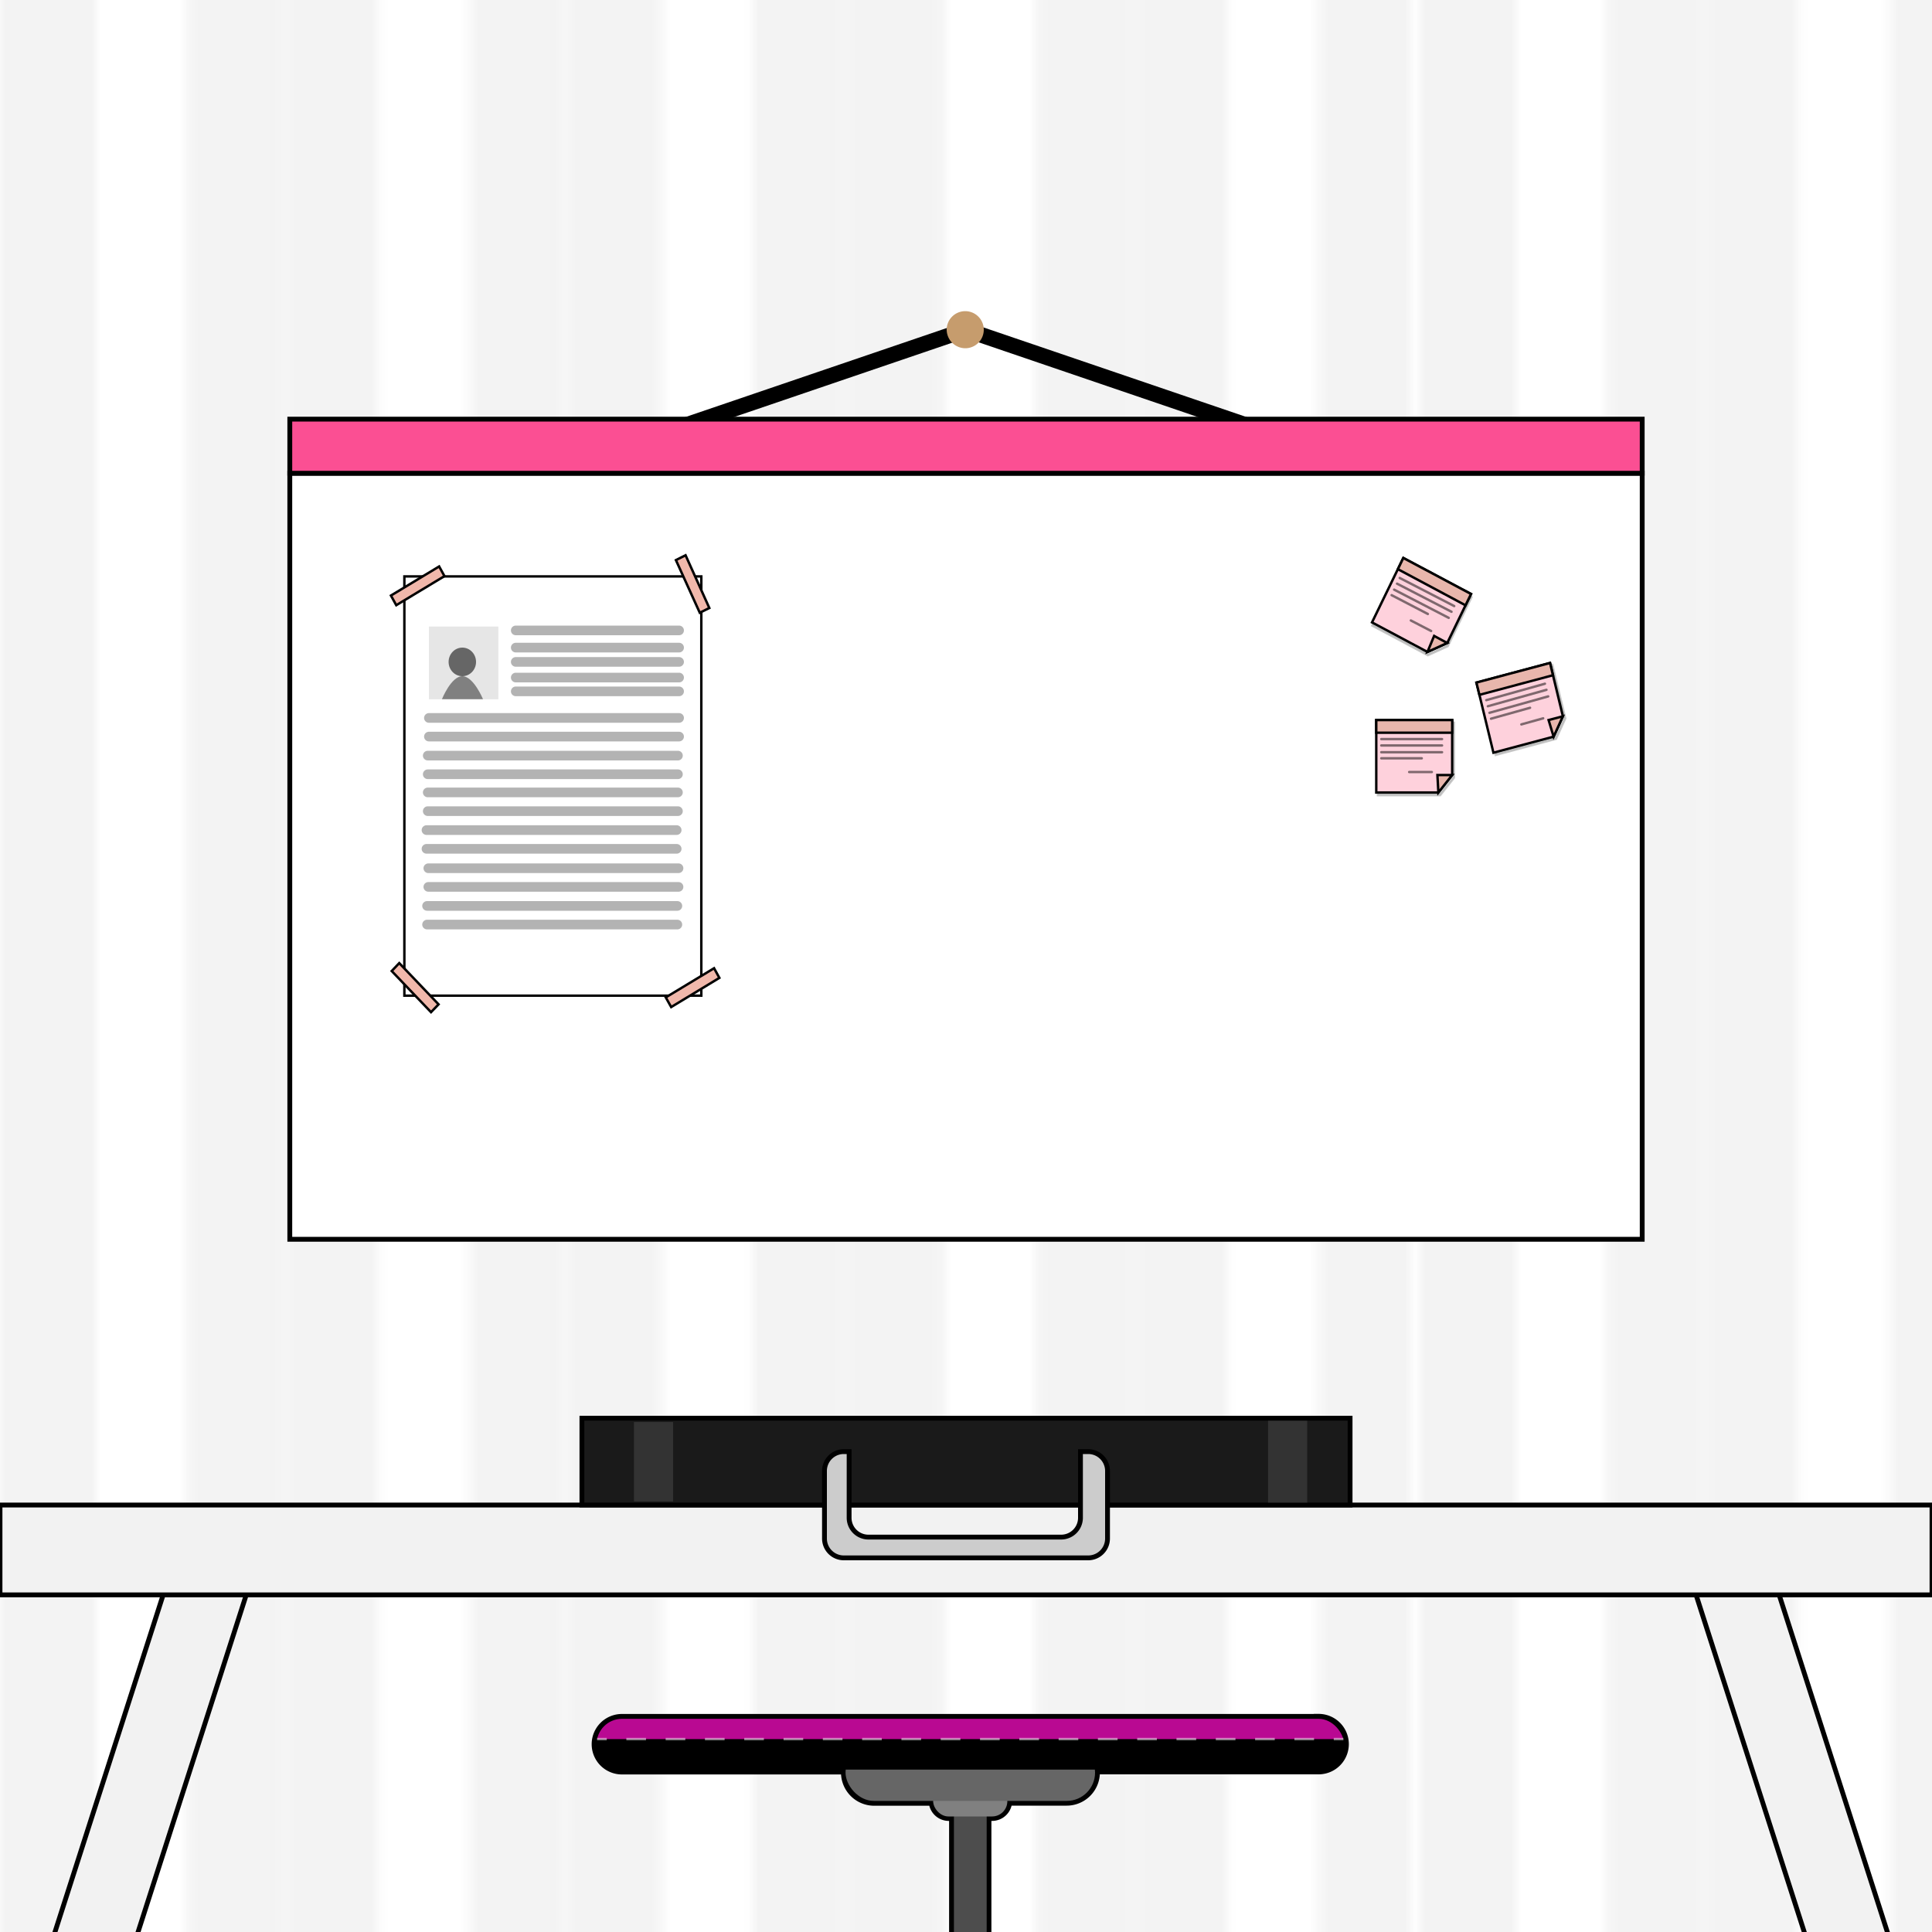 <svg xmlns="http://www.w3.org/2000/svg" xmlns:xlink="http://www.w3.org/1999/xlink" viewBox="0 0 200 200"><defs><pattern id="New_Pattern" data-name="New Pattern" width="146.44" height="200" patternUnits="userSpaceOnUse" viewBox="0 0 146.44 200"><rect width="146.44" height="200" style="fill:none"/><rect x="117.15" width="10" height="200"/><rect x="136.44" width="10" height="200"/><rect x="87.87" width="10" height="200"/><rect x="107.15" width="10" height="200"/><rect x="58.58" width="10" height="200"/><rect x="77.87" width="10" height="200"/><rect x="29.29" width="10" height="200"/><rect x="48.58" width="10" height="200"/><rect width="10" height="200"/><rect x="19.29" width="10" height="200"/></pattern><clipPath id="clip-path"><rect x="57.78" y="173.13" width="87.13" height="26.87" style="fill:none"/></clipPath><clipPath id="clip-path-2"><rect x="59.14" y="175.29" width="81.46" height="4.74" style="fill:none"/></clipPath><clipPath id="clip-path-3"><rect width="200" height="200" style="fill:none"/></clipPath></defs><title>business-package</title><g id="BG"><rect width="200" height="200" style="fill:#fff"/></g><g id="Stripes"><rect x="-0.14" width="200.28" height="200" style="opacity:0.05;fill:url(#New_Pattern)"/></g><g id="Board"><g id="Wires"><polygon points="55.26 48.52 99.73 33.37 100 34.13 100.27 33.37 144.74 48.52 144.19 50.05 100 34.99 55.8 50.05 55.26 48.52"/><path d="M100,36.05a1.92,1.92,0,1,0-2-1.92A1.94,1.94,0,0,0,100,36.05Z" style="fill:#c69c6d;fill-rule:evenodd"/></g><g id="BG-2" data-name="BG"><rect x="30" y="48.99" width="140" height="79.3" style="fill:#fff;stroke:#000;stroke-miterlimit:10;stroke-width:0.5px"/><rect x="30" y="43.39" width="140" height="5.6" style="fill:#fb4f93;stroke:#000;stroke-miterlimit:10;stroke-width:0.5px"/></g></g><g id="Board_Contents" data-name="Board Contents"><polygon points="149.08 82.31 142.65 82.31 142.65 74.82 150.51 74.82 150.51 80.51 149.08 82.31" style="fill:#b3b3b3;stroke:#000;stroke-miterlimit:10;stroke-width:0.25px;opacity:0.22"/><polygon points="148.9 82.04 142.47 82.04 142.47 74.54 150.33 74.54 150.33 80.23 148.9 82.04" style="fill:#fed1dc;stroke:#000;stroke-miterlimit:10;stroke-width:0.25px"/><rect x="142.47" y="74.54" width="7.86" height="1.31" style="fill:#e8b6ac;stroke:#000;stroke-miterlimit:10;stroke-width:0.25px"/><polygon points="148.9 82.04 148.8 80.23 150.33 80.23 148.9 82.04" style="fill:#e8b6ac;stroke:#000;stroke-miterlimit:10;stroke-width:0.25px"/><polygon points="161.07 76.48 154.84 78.14 153.07 70.88 160.69 68.85 162.03 74.37 161.07 76.48" style="fill:#b3b3b3;stroke:#000;stroke-miterlimit:10;stroke-width:0.25px;opacity:0.22"/><polygon points="160.83 76.26 154.6 77.92 152.84 70.66 160.46 68.63 161.79 74.15 160.83 76.26" style="fill:#fed1dc;stroke:#000;stroke-miterlimit:10;stroke-width:0.25px"/><polygon points="160.76 69.9 153.15 71.93 152.84 70.66 160.46 68.63 160.76 69.9" style="fill:#e8b6ac;stroke:#000;stroke-miterlimit:10;stroke-width:0.25px"/><polygon points="160.83 76.26 160.31 74.54 161.79 74.15 160.83 76.26" style="fill:#e8b6ac;stroke:#000;stroke-miterlimit:10;stroke-width:0.25px"/><line x1="142.99" y1="76.51" x2="149.28" y2="76.51" style="fill:none;stroke:#000;stroke-linecap:round;stroke-linejoin:round;stroke-width:0.25px;opacity:0.5"/><line x1="142.99" y1="77.17" x2="149.28" y2="77.17" style="fill:none;stroke:#000;stroke-linecap:round;stroke-linejoin:round;stroke-width:0.25px;opacity:0.5"/><line x1="142.99" y1="77.87" x2="149.28" y2="77.87" style="fill:none;stroke:#000;stroke-linecap:round;stroke-linejoin:round;stroke-width:0.25px;opacity:0.5"/><line x1="142.99" y1="78.5" x2="147.18" y2="78.5" style="fill:none;stroke:#000;stroke-linecap:round;stroke-linejoin:round;stroke-width:0.25px;opacity:0.5"/><line x1="145.88" y1="79.92" x2="148.22" y2="79.92" style="fill:none;stroke:#000;stroke-linecap:round;stroke-linejoin:round;stroke-width:0.25px;opacity:0.5"/><line x1="153.86" y1="72.48" x2="159.93" y2="70.78" style="fill:none;stroke:#000;stroke-linecap:round;stroke-linejoin:round;stroke-width:0.25px;opacity:0.5"/><line x1="154.02" y1="73.11" x2="160.09" y2="71.41" style="fill:none;stroke:#000;stroke-linecap:round;stroke-linejoin:round;stroke-width:0.25px;opacity:0.5"/><line x1="154.19" y1="73.79" x2="160.27" y2="72.09" style="fill:none;stroke:#000;stroke-linecap:round;stroke-linejoin:round;stroke-width:0.25px;opacity:0.5"/><line x1="154.35" y1="74.4" x2="158.39" y2="73.27" style="fill:none;stroke:#000;stroke-linecap:round;stroke-linejoin:round;stroke-width:0.25px;opacity:0.5"/><line x1="157.49" y1="74.99" x2="159.75" y2="74.36" style="fill:none;stroke:#000;stroke-linecap:round;stroke-linejoin:round;stroke-width:0.25px;opacity:0.5"/><polygon points="147.81 67.82 142.07 64.76 145.31 58.09 152.32 61.82 149.86 66.89 147.81 67.82" style="fill:#b3b3b3;stroke:#000;stroke-miterlimit:10;stroke-width:0.25px;opacity:0.22"/><polygon points="147.77 67.49 142.03 64.43 145.27 57.76 152.28 61.49 149.82 66.56 147.77 67.49" style="fill:#fed1dc;stroke:#000;stroke-miterlimit:10;stroke-width:0.25px"/><polygon points="151.71 62.66 144.71 58.92 145.27 57.76 152.28 61.49 151.71 62.66" style="fill:#e8b6ac;stroke:#000;stroke-miterlimit:10;stroke-width:0.25px"/><polygon points="147.77 67.49 148.46 65.83 149.82 66.56 147.77 67.49" style="fill:#e8b6ac;stroke:#000;stroke-miterlimit:10;stroke-width:0.25px"/><line x1="144.9" y1="59.83" x2="150.54" y2="62.74" style="fill:none;stroke:#000;stroke-linecap:round;stroke-linejoin:round;stroke-width:0.25px;opacity:0.5"/><line x1="144.62" y1="60.42" x2="150.26" y2="63.33" style="fill:none;stroke:#000;stroke-linecap:round;stroke-linejoin:round;stroke-width:0.25px;opacity:0.5"/><line x1="144.32" y1="61.04" x2="149.97" y2="63.96" style="fill:none;stroke:#000;stroke-linecap:round;stroke-linejoin:round;stroke-width:0.25px;opacity:0.5"/><line x1="144.06" y1="61.61" x2="147.81" y2="63.56" style="fill:none;stroke:#000;stroke-linecap:round;stroke-linejoin:round;stroke-width:0.25px;opacity:0.5"/><line x1="146.05" y1="64.23" x2="148.15" y2="65.32" style="fill:none;stroke:#000;stroke-linecap:round;stroke-linejoin:round;stroke-width:0.25px;opacity:0.5"/><g id="BG-3" data-name="BG"><rect x="41.86" y="59.67" width="30.74" height="43.4" style="fill:#fff;stroke:#000;stroke-miterlimit:10;stroke-width:0.25px"/><polygon points="46.01 59.64 41.02 62.65 40.47 61.65 45.46 58.64 46.01 59.64" style="fill:#f1b8ab;stroke:#000;stroke-miterlimit:10;stroke-width:0.25px"/><polygon points="72.44 63.43 69.97 57.98 70.97 57.48 73.43 62.94 72.44 63.43" style="fill:#f1b8ab;stroke:#000;stroke-miterlimit:10;stroke-width:0.25px"/><polygon points="74.47 101.23 69.48 104.25 68.92 103.25 73.92 100.23 74.47 101.23" style="fill:#f1b8ab;stroke:#000;stroke-miterlimit:10;stroke-width:0.25px"/><polygon points="44.62 104.78 40.55 100.52 41.33 99.7 45.4 103.97 44.62 104.78" style="fill:#f1b8ab;stroke:#000;stroke-miterlimit:10;stroke-width:0.25px"/></g><g id="Photo"><rect x="44.4" y="64.86" width="7.19" height="7.53" style="fill:#e6e6e6"/><ellipse cx="47.86" cy="68.52" rx="1.42" ry="1.48" style="fill:#666"/><path d="M45.75,72.38S46.7,70,47.86,70,50,72.38,50,72.38Z" style="fill:gray"/></g><g id="Lines"><line x1="53.39" y1="65.26" x2="70.3" y2="65.26" style="fill:none;stroke:#b3b3b3;stroke-linecap:round;stroke-linejoin:round"/><line x1="53.39" y1="67.04" x2="70.3" y2="67.04" style="fill:none;stroke:#b3b3b3;stroke-linecap:round;stroke-linejoin:round"/><line x1="53.39" y1="68.52" x2="70.3" y2="68.52" style="fill:none;stroke:#b3b3b3;stroke-linecap:round;stroke-linejoin:round"/><line x1="53.39" y1="70.14" x2="70.3" y2="70.14" style="fill:none;stroke:#b3b3b3;stroke-linecap:round;stroke-linejoin:round"/><line x1="53.39" y1="71.57" x2="70.3" y2="71.57" style="fill:none;stroke:#b3b3b3;stroke-linecap:round;stroke-linejoin:round"/><line x1="44.4" y1="74.32" x2="70.3" y2="74.32" style="fill:none;stroke:#b3b3b3;stroke-linecap:round;stroke-linejoin:round"/><line x1="44.4" y1="76.25" x2="70.3" y2="76.25" style="fill:none;stroke:#b3b3b3;stroke-linecap:round;stroke-linejoin:round"/><line x1="44.28" y1="78.22" x2="70.18" y2="78.22" style="fill:none;stroke:#b3b3b3;stroke-linecap:round;stroke-linejoin:round"/><line x1="44.28" y1="80.15" x2="70.18" y2="80.15" style="fill:none;stroke:#b3b3b3;stroke-linecap:round;stroke-linejoin:round"/><line x1="44.28" y1="82.03" x2="70.18" y2="82.03" style="fill:none;stroke:#b3b3b3;stroke-linecap:round;stroke-linejoin:round"/><line x1="44.28" y1="83.97" x2="70.18" y2="83.97" style="fill:none;stroke:#b3b3b3;stroke-linecap:round;stroke-linejoin:round"/><line x1="44.15" y1="85.93" x2="70.05" y2="85.93" style="fill:none;stroke:#b3b3b3;stroke-linecap:round;stroke-linejoin:round"/><line x1="44.15" y1="87.87" x2="70.05" y2="87.87" style="fill:none;stroke:#b3b3b3;stroke-linecap:round;stroke-linejoin:round"/><line x1="44.34" y1="89.88" x2="70.24" y2="89.88" style="fill:none;stroke:#b3b3b3;stroke-linecap:round;stroke-linejoin:round"/><line x1="44.34" y1="91.81" x2="70.24" y2="91.81" style="fill:none;stroke:#b3b3b3;stroke-linecap:round;stroke-linejoin:round"/><line x1="44.21" y1="93.78" x2="70.12" y2="93.78" style="fill:none;stroke:#b3b3b3;stroke-linecap:round;stroke-linejoin:round"/><line x1="44.21" y1="95.71" x2="70.12" y2="95.71" style="fill:none;stroke:#b3b3b3;stroke-linecap:round;stroke-linejoin:round"/></g></g><g id="Stool"><g style="clip-path:url(#clip-path)"><path d="M136.5,177.93H64.38a2.63,2.63,0,0,0,0,5.26H87.56c0,.1,0,.2,0,.3a2.94,2.94,0,0,0,2.93,2.94h6.15s0,0,0,0A1.58,1.58,0,0,0,98.18,188h.57v12.37h3.38V188h.57a1.58,1.58,0,0,0,1.58-1.58s0,0,0,0h6.15a2.94,2.94,0,0,0,2.93-2.94c0-.1,0-.2,0-.3H136.5a2.63,2.63,0,0,0,0-5.26Z" style="stroke:#000;stroke-miterlimit:10"/><rect x="98.75" y="186.9" width="3.39" height="13.51" style="fill:#4d4d4d"/><rect x="96.6" y="184.88" width="7.68" height="3.16" rx="1.58" style="fill:gray"/><rect x="87.53" y="180.56" width="25.83" height="5.87" rx="2.93" style="fill:#666"/><rect x="61.76" y="177.93" width="77.37" height="5.26" rx="2.63"/><g style="clip-path:url(#clip-path-2)"><rect x="61.76" y="177.93" width="77.37" height="5.26" rx="2.63" style="fill:#b90992"/></g></g></g><g id="Stool_Stitch" data-name="Stool Stitch"><g style="opacity:0.5"><line x1="61.81" y1="180.03" x2="62.81" y2="180.03" style="fill:none;stroke:#fff;stroke-miterlimit:10;stroke-width:0.25px"/><line x1="64.84" y1="180.03" x2="137.05" y2="180.03" style="fill:none;stroke:#fff;stroke-miterlimit:10;stroke-width:0.25px;stroke-dasharray:2.034,2.034"/><line x1="138.07" y1="180.03" x2="139.07" y2="180.03" style="fill:none;stroke:#fff;stroke-miterlimit:10;stroke-width:0.25px"/></g></g><g id="Table"><g style="clip-path:url(#clip-path-3)"><rect x="11.33" y="161.51" width="8.19" height="43.05" transform="translate(56.67 4.04) rotate(17.79)" style="fill:#f2f2f2;stroke:#000;stroke-miterlimit:10;stroke-width:0.5px"/><rect x="181.95" y="162.82" width="8.19" height="43.05" transform="translate(419.52 303.02) rotate(162.21)" style="fill:#f2f2f2;stroke:#000;stroke-miterlimit:10;stroke-width:0.5px"/><rect y="155.8" width="200" height="9.3" style="fill:#f2f2f2;stroke:#000;stroke-miterlimit:10;stroke-width:0.5px"/></g></g><g id="Briefcase"><rect x="60.24" y="146.81" width="79.52" height="8.99" style="fill:#1a1a1a;stroke:#000;stroke-miterlimit:10;stroke-width:0.5px"/><rect x="65.63" y="147.21" width="4.05" height="8.22" style="fill:#333"/><rect x="131.27" y="147.08" width="4.05" height="8.47" style="fill:#333"/><path d="M112.65,150.27h-.8v6.85a2,2,0,0,1-2,2H89.9a2,2,0,0,1-2-2v-6.85h-.55a2,2,0,0,0-2,2v7a2,2,0,0,0,2,2h25.3a2,2,0,0,0,2-2v-7A2,2,0,0,0,112.65,150.27Z" style="fill:#ccc;stroke:#000;stroke-miterlimit:10;stroke-width:0.5px;fill-rule:evenodd"/></g></svg>